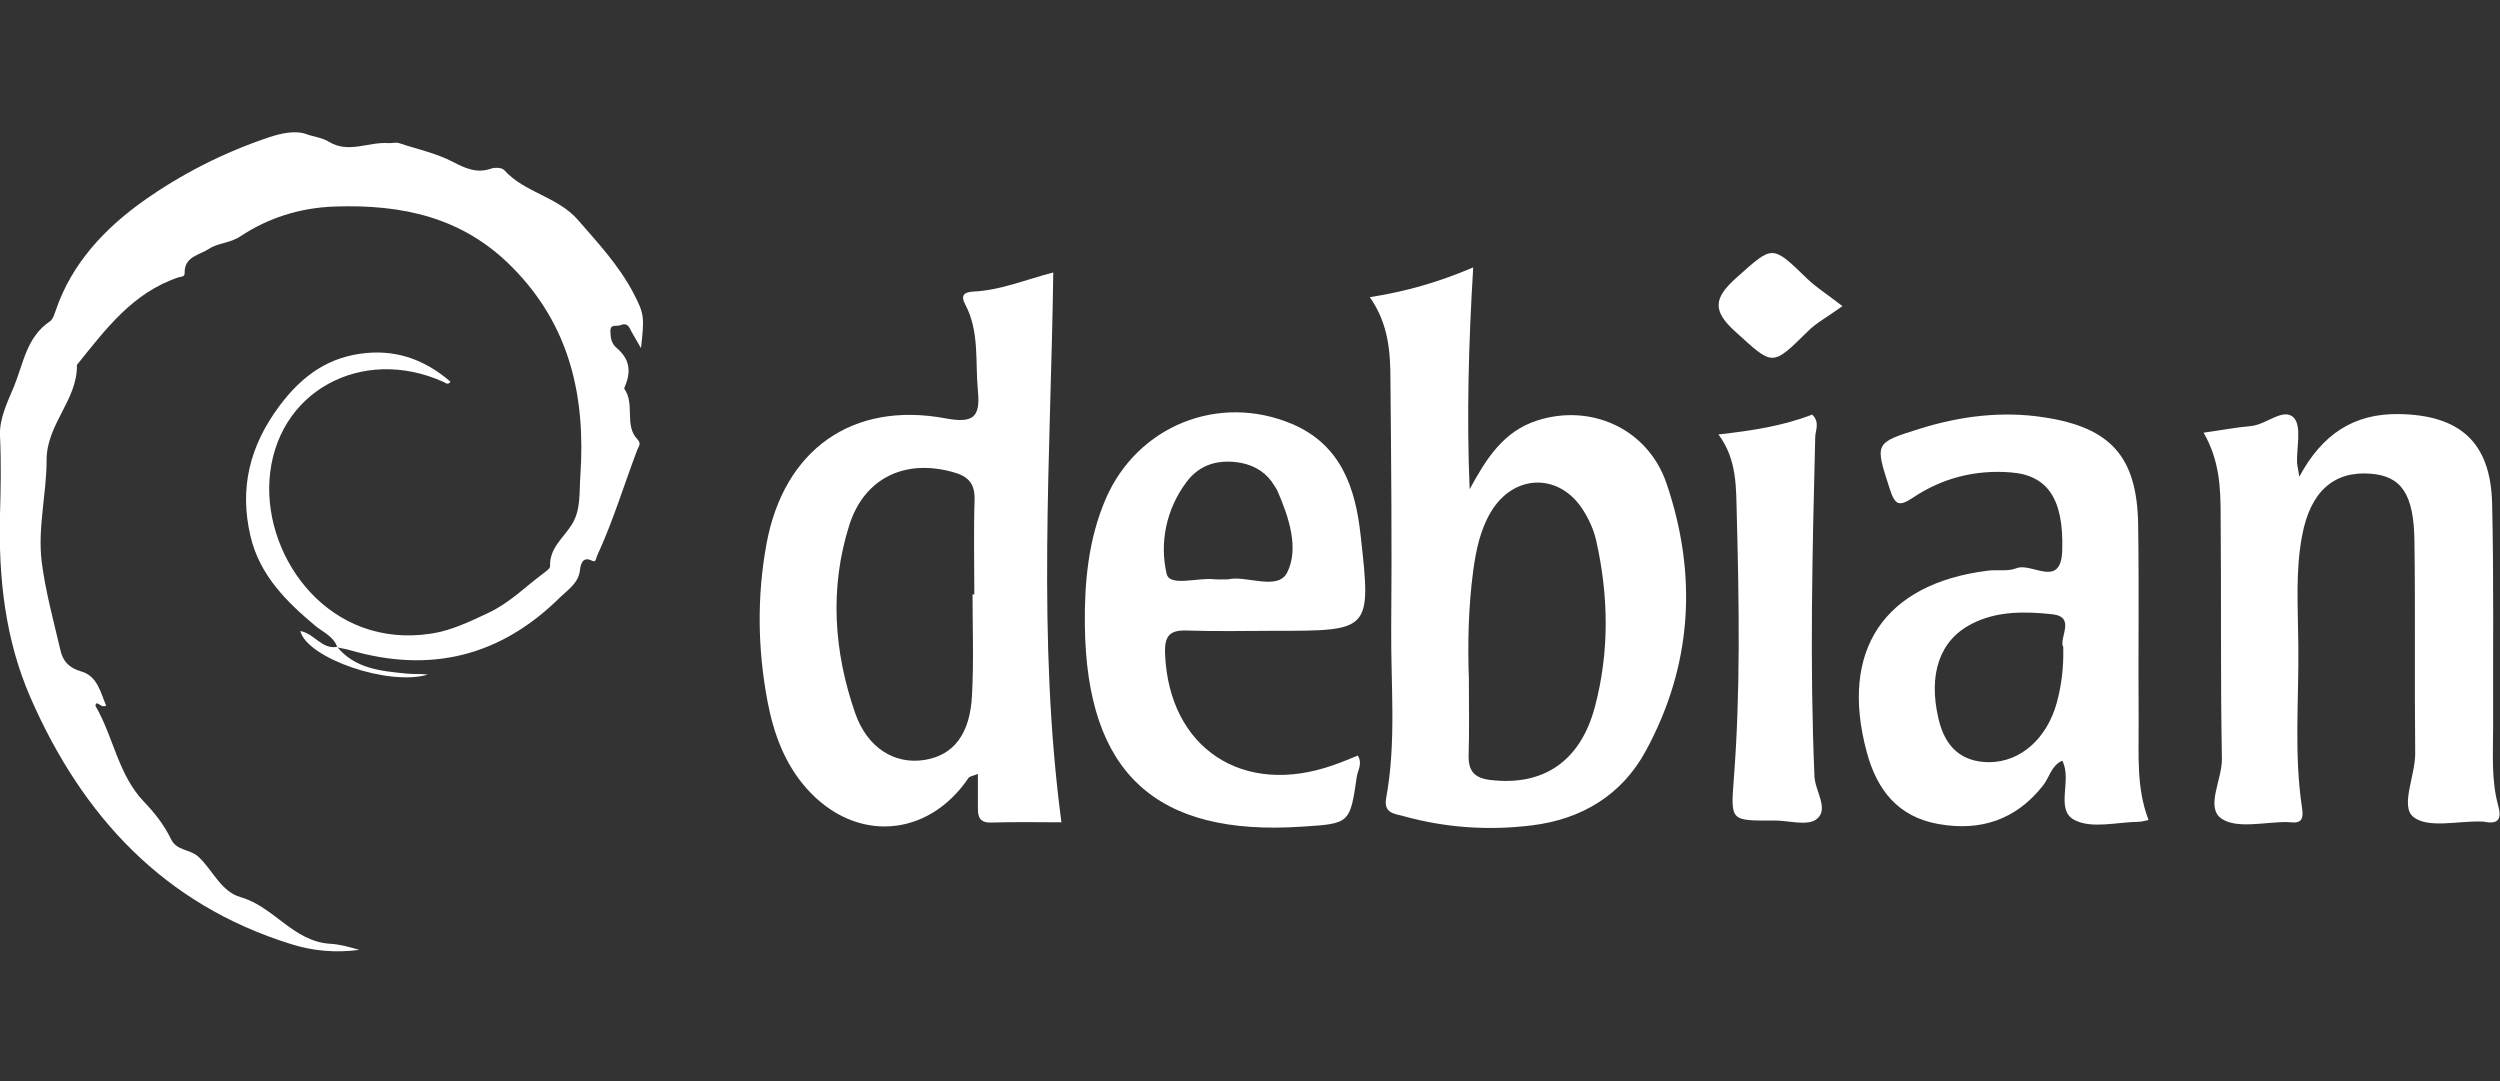 <?xml version="1.0" encoding="utf-8"?>
<!-- Generator: Adobe Illustrator 23.0.5, SVG Export Plug-In . SVG Version: 6.00 Build 0)  -->
<svg version="1.1" id="Capa_1" xmlns="http://www.w3.org/2000/svg" xmlns:xlink="http://www.w3.org/1999/xlink" x="0px" y="0px"
	 viewBox="0 0 981.7 424.6" style="enable-background:new 0 0 981.7 424.6;" xml:space="preserve">
<rect x="0" y="0" width="981.7" height="424.6" fill="#333333" stroke="none"/>
<style type="text/css">
	.st0{fill:#FFFFFF;}
</style>
<g>
	<g>
		<path class="st0" d="M537.9,116.7c14.5-2.3,27-5.9,40.6-11.7c-1.8,29.7-2.6,58.2-1.4,87.1c6.4-11.7,13.1-22.7,26.6-27
			c20.9-6.7,43.3,3.1,50.7,24.7c12.2,35.8,10.2,71.4-8.1,105c-9.4,17.4-25.2,26.9-44.7,29.3c-16.9,2.1-33.8,1-50.4-3.6
			c-3.6-1-7.9-1.1-6.9-7c4.1-22.2,1.8-44.6,2-66.9c0.3-32.4,0-64.7-0.3-97.1C546,138.4,545.3,127.2,537.9,116.7z M576.8,266.8
			c0,10,0.2,20-0.1,30c-0.1,6.2,2.5,8.8,8.7,9.5c20.5,2.4,35.2-7.2,40.9-28.8c5.7-21.5,5.4-43.4,0.5-65.2c-0.9-4-2.7-8.1-4.9-11.6
			c-9.2-15.1-27.4-14.9-36.5,0.4c-4.2,7.1-5.8,15-6.9,23C576.6,238.4,576.3,252.6,576.8,266.8z"/>
		<path class="st0" d="M416.8,322.9c-8.6,0-18.2-0.2-27.7,0.1c-4.4,0.1-5.1-2.2-5.1-5.7c0-4.2,0-8.4,0-13.4
			c-1.9,0.8-3.2,0.9-3.7,1.6c-16,23.6-44.4,25.5-63.4,4.3c-8.8-9.8-13.1-21.8-15.5-34.3c-3.9-20.6-4.2-41.3-0.4-62
			c6.8-36.8,33.6-56.1,70.4-49.2c10.9,2,13.6-0.5,12.6-10.9c-1.1-11.4,0.7-23.2-5-33.9c-2.1-4,0.2-4.8,3.2-5
			c10.8-0.5,20.8-4.8,31.4-7.5C412.6,179.1,407.2,250.6,416.8,322.9z M381.9,233.4c0.2,0,0.5,0,0.7,0c0-12.3-0.3-24.7,0.1-37
			c0.2-6.7-2.6-9.5-8.8-11.1c-18.6-5.1-34.5,2.4-40.4,20.9c-7.8,24.7-6.1,49.6,2.3,73.8c4.8,13.8,15.6,20.3,27.3,18.4
			c11.3-1.8,17.9-10.1,18.6-25.6C382.4,259.6,381.9,246.5,381.9,233.4z"/>
		<path class="st0" d="M843.7,322c-1.6,0.3-2.7,0.7-3.8,0.7c-8.5,0.1-18.3,2.8-25.1-0.6c-8.1-4-0.9-15.7-5-23.4
			c-4.3,1.9-5,6.5-7.5,9.7c-10.6,13.5-24.5,18.1-41,15.2c-16-2.8-24.3-13.4-28.3-28.4c-10.7-39.8,6.8-66,47.5-71.1
			c3.8-0.5,8,0.4,11.4-1c6-2.3,17.5,8.3,17.9-7.1c0.6-20-5.7-29.4-20.2-30.5c-13.9-1.1-26.9,2.2-38.4,9.9c-5.3,3.5-7,3.2-9.1-3.3
			c-5.8-18.1-6.3-18.1,11.6-23.7c16-5,32.4-7.1,49.1-4.5c26,4,36.3,15.4,36.8,41.7c0.4,25.8,0,51.6,0.2,77.5
			C839.9,296.2,838.8,309.3,843.7,322z M810.2,254.1c-1.9-3.5,5.2-11.8-4.3-12.9c-10.6-1.1-21.6-1.4-31.7,3.8
			c-12.5,6.4-17.1,19.7-13,37.2c2.6,11.4,9.3,17.1,20,17.1c12.2-0.1,22.6-9.2,26.5-23.5C809.5,269,810.4,262.2,810.2,254.1z"/>
		<path class="st0" d="M865.3,169.9c7.2-1,12.9-2.1,18.6-2.6c6-0.5,12.8-7.4,16.8-3.3c3.2,3.3,1.1,11.7,1.3,17.8
			c0.1,1.1,0.4,2.3,0.9,5.4c8.9-16.6,21.3-24.9,39.2-24.6c23.8,0.4,35.9,11,36.5,35c0.7,29.3,0.3,58.5,0.4,87.8
			c0,10.4-0.8,20.8,2,31c1.4,5,0.2,7.4-5.4,6.3c-0.4-0.1-0.8-0.1-1.2-0.1c-9.2-0.3-21,2.8-26.7-1.8c-5.3-4.2,0.8-16.3,0.7-25.1
			c-0.3-27.7,0.1-55.5-0.3-83.2c-0.2-18.6-5.2-25.6-17.3-26.5c-14.4-1.1-23.6,7.1-26.8,24.3c-2.7,14.1-1.6,28.4-1.5,42.6
			c0.3,21.5-1.8,43.1,1.5,64.6c0.6,4-0.3,5.9-4.5,5.4c-0.4,0-0.8,0-1.2-0.1c-8.8-0.1-19.8,2.8-25.9-1.3c-6.5-4.4,0.2-15.3,0.1-23.5
			c-0.6-32-0.2-63.9-0.5-95.9C872,191.4,871.5,180.6,865.3,169.9z"/>
		<path class="st0" d="M533.2,296.7c1.9,3.2,0,5.7-0.4,8.2c-2.7,18.5-2.7,18.5-21.4,19.7c-57.7,3.9-84.7-21.1-85.4-79
			c-0.2-17.1,1.4-33.9,8.2-49.7c12.4-28.7,44.4-41.6,73.2-29.4c19.3,8.2,24.9,25.3,26.9,43.8c4.2,37.4,3.9,37.4-33.3,37.4
			c-11.6,0-23.1,0.3-34.6-0.1c-7-0.3-9.2,1.9-8.9,9.2c1.5,37,30.6,56.3,66.2,43.6C527,299.3,530.1,297.9,533.2,296.7z M482.3,227.5
			c6.8-1.7,19.4,4.6,23.1-2.6c4.8-9.4,0.8-21.7-3.8-32.2c-0.3-0.7-0.8-1.3-1.2-2c-2.9-4.9-7.4-7.8-12.9-8.9
			c-8.5-1.6-16.3,0.3-21.6,7.5c-8,10.7-10.6,23.8-7.8,36c1.2,5.3,12.5,1.3,19.1,2.2C478.4,227.6,479.5,227.5,482.3,227.5z"/>
		<path class="st0" d="M674.8,170.6c13.4-1.5,25.5-3.4,36.8-7.8c3.2,3.1,1.2,6.2,1.2,9c-1.1,44.3-2.2,88.6-0.3,133
			c0.2,5.8,5.9,13,0.8,16.9c-3.7,2.8-11.1,0.4-16.9,0.5c-16.8,0.1-16.8,0.2-15.6-15.9c2.7-34.7,2.1-69.4,1.2-104
			C681.7,191.6,682.2,180.5,674.8,170.6z"/>
		<path class="st0" d="M723.5,120.2c-6.1,4.4-10.3,6.6-13.5,9.8c-14.4,14.2-13.7,13.7-28.6,0.2c-9.1-8.2-8.4-13.2,0.3-21
			c14.5-12.9,13.9-13.4,28,0.3C713,112.7,717,115.2,723.5,120.2z"/>
	</g>
	<g>
		<path class="st0" d="M132.4,254c-1.5-4.1-5.4-5.7-8.4-8.1c-11.5-9.6-22-20-25.6-35.2c-4.5-18.9-0.4-35.6,11.4-51.4
			c9-12,19.5-19.4,34.3-20.7c12.6-1.1,23.3,3.1,32.8,11.3c-1.1,1.5-1.9,0.4-2.7,0.1c-32-14.5-66.2,3.7-68.4,38.7
			c-1.9,30.9,23.7,66.3,63.6,60.1c7.8-1.2,15.1-4.7,22.5-8.2c8.4-4,14.4-10.2,21.4-15.4c1-0.8,2.7-1.9,2.7-2.8
			c-0.3-7.2,5.3-11.2,8.6-16.5c3.6-5.9,2.8-12.5,3.3-19.2c2.1-31.1-4.1-59-26.9-81.9c-19.4-19.6-43.2-24.6-69.6-23.7
			c-13.8,0.5-26.1,4.5-37,11.7c-4.2,2.8-8.7,2.5-12.3,4.9c-3.8,2.5-9.8,3-9.6,9.6c0,1.5-1.4,1.3-2.4,1.6c-18,6-28.7,20.5-39.9,34.4
			c0.3,13.7-11.9,23.2-11.9,37.3c0,13.4-3.6,26.8-1.9,40.2c1.5,11.7,4.7,23.2,7.4,34.8c0.9,4,3.4,6.7,7.9,8c6.6,1.8,7.7,8.2,10,13.5
			c-1.9,0.9-2.6-1-3.9-0.9c-0.1,0.3-0.4,0.8-0.3,1c7.1,12.2,8.9,27.1,19.1,37.7c4.2,4.4,7.9,9.1,10.5,14.5c2.3,4.9,7.6,3.9,11,7.2
			c5.5,5.2,8.7,13.5,16.4,15.7c13,3.7,20.7,17.4,35.1,18.3c3.9,0.2,7.7,1.3,11.5,2.4c-9.1,1.2-18.2,0.5-26.9-2.3
			c-49.8-15.5-81.8-50.1-102.2-96.7c-10-22.9-12.6-47.1-12-71.8c0.3-10.3,0.5-20.7,0-31.1c-0.3-6.8,3-13.3,5.6-19.6
			c3.6-8.9,4.9-19.2,14-25.3c1.3-0.9,1.8-3,2.4-4.6c6.3-18.3,19.2-31.9,34.2-42.6c14.9-10.6,31.6-19.1,49.2-25
			c4.6-1.6,10.5-2.9,14.7-1.4c2.9,1.1,6.4,1.4,9.1,3.1c7.7,4.7,15.6-0.1,23.4,0.5c1.1,0.1,2.9-0.4,4.1,0c7.1,2.4,14.5,3.9,21.2,7.4
			c4.8,2.5,9.4,4.6,15,2.6c1.5-0.5,4.2-0.4,5.1,0.6c8,8.9,20.8,10.3,28.9,19.5c8,9.2,16.2,18,21.9,28.9c4.2,8.1,4.3,9.3,2.9,21.5
			c-1.4-2.5-2.4-4.2-3.4-5.9c-1.1-1.7-1.4-4.4-4.7-3.1c-1.4,0.6-3.9-0.6-3.9,2.2c0,2.4,0.3,4.9,2.3,6.6c5.1,4.3,6.1,9,3.3,15.5
			c-0.1,0.2-0.2,0.5-0.2,0.6c4.4,6-0.1,14.4,5.2,19.9c1.7,1.8,0.4,2.9,0,4c-5.3,14-9.6,28.3-15.9,41.9c-0.4,0.9-0.3,2.6-1.9,1.8
			c-3.8-2-4.5,1.7-4.7,3.3c-0.5,5.4-4.5,7.8-7.8,11c-23.5,23.3-51,30-82.6,20.8c-1.7-0.5-3.4-0.7-5.1-1.1L132.4,254z"/>
		<path class="st0" d="M132.2,253.8c7.1,8.8,17.3,9.7,27.4,10.7c2.8,0.3,5.6,0,8.4,0.4c-15.3,4.6-47.2-6.3-50.1-17.1
			c5.5,0.9,8.4,7.3,14.5,6.2C132.4,254,132.2,253.8,132.2,253.8z"/>
	</g>
</g>
</svg>
